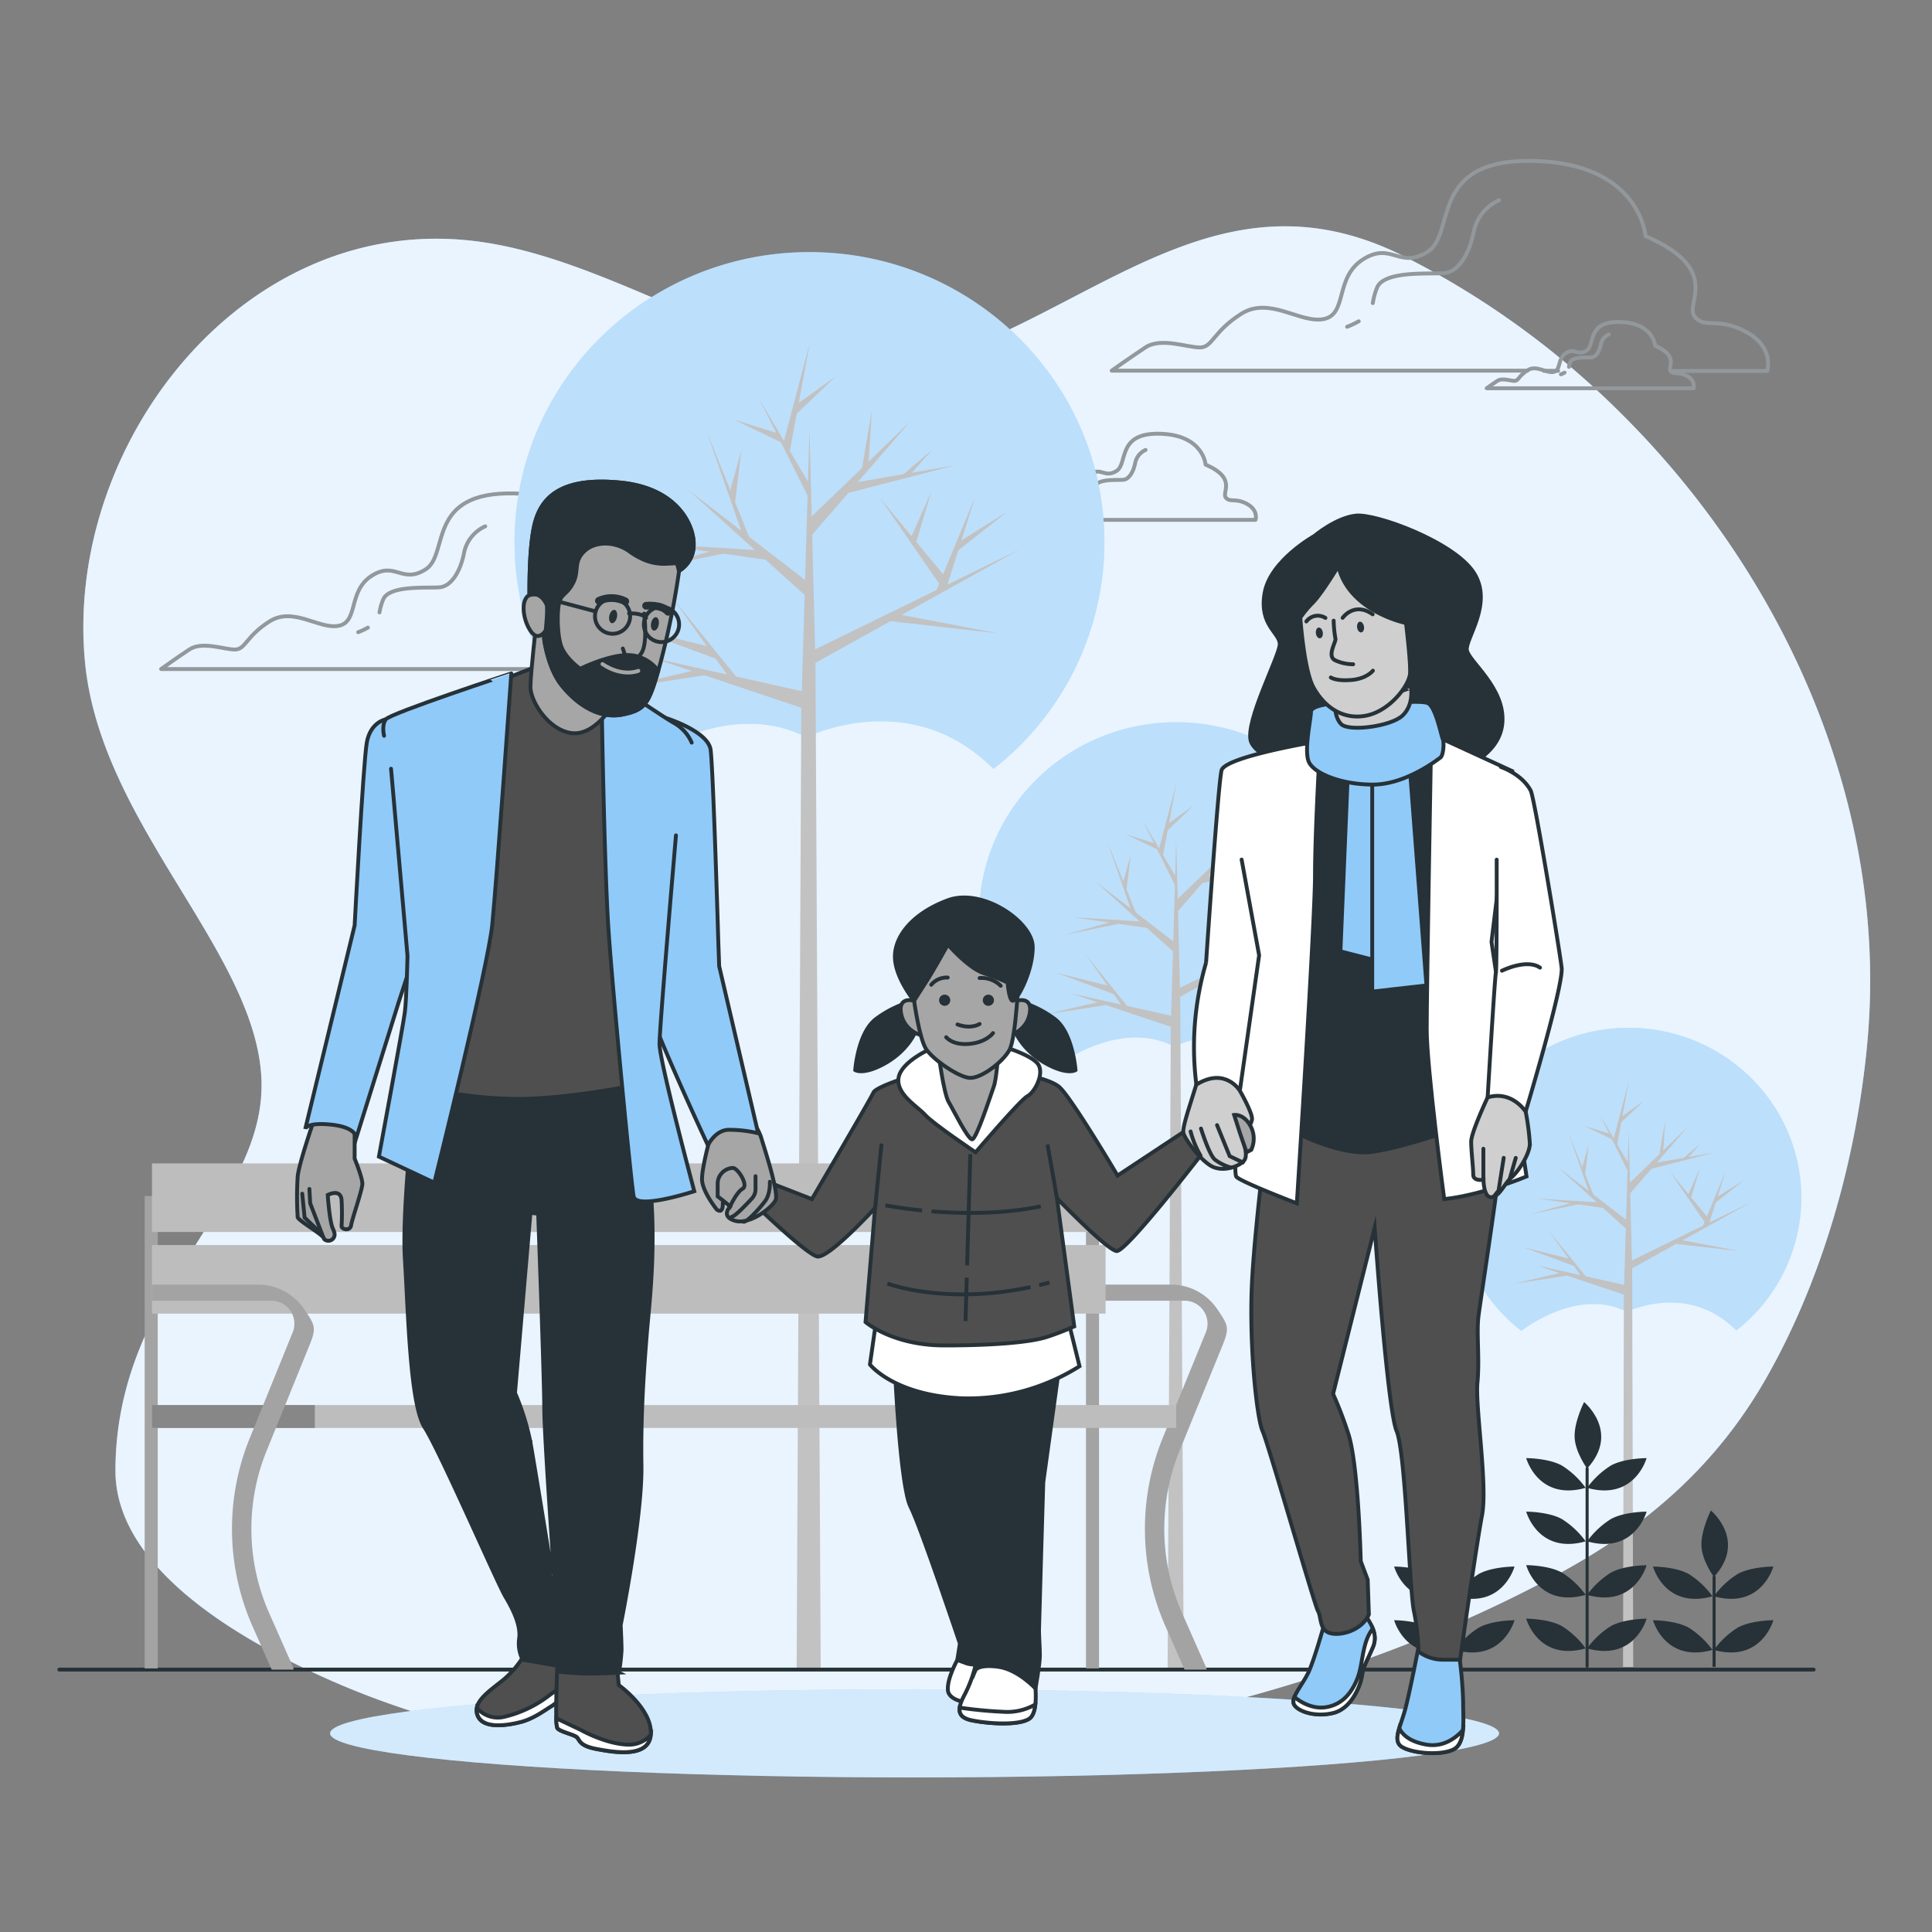 <svg xmlns="http://www.w3.org/2000/svg" viewBox="0 0 500 500"><rect x="0" y="0" width="500" height="500" fill="#808080" stroke="none"/><g id="freepik--background-simple--inject-2"><path d="M404.42,406.72c20.94-11.5,39.18-26.67,52.28-49.38,15-26,23.84-57.73,26.57-87.6,5.55-60.57-21-120.27-63.59-162.6a219.93,219.93,0,0,0-56.53-40.91C321,45.16,291.07,72.52,254,88.57c-46.27,20-88.32-22.09-133.26-26.41C61.78,56.48,16.65,115.74,22,171.37c4,41.65,43.64,74.39,45.62,107.12S29.88,333,29.88,380.65c0,24.91,31.33,42.78,50.43,51.84,43,20.39,92.66,25.56,139.65,23.12C282.11,452.38,349.54,436.86,404.42,406.72Z" style="fill:#90CAF9"></path><path d="M404.42,406.72c20.94-11.5,39.18-26.67,52.28-49.38,15-26,23.84-57.73,26.57-87.6,5.55-60.57-21-120.27-63.59-162.6a219.93,219.93,0,0,0-56.53-40.91C321,45.16,291.07,72.52,254,88.57c-46.27,20-88.32-22.09-133.26-26.41C61.78,56.48,16.65,115.74,22,171.37c4,41.65,43.64,74.39,45.62,107.12S29.88,333,29.88,380.65c0,24.91,31.33,42.78,50.43,51.84,43,20.39,92.66,25.56,139.65,23.12C282.11,452.38,349.54,436.86,404.42,406.72Z" style="fill:#fff;opacity:0.8"></path></g><g id="freepik--Clouds--inject-2"><path d="M179.2,164.74c-6.17-3.37-9-.57-11.22-3.37s6.17-10.1-10.67-17.4c0,0-1.12-15.71-24.13-16.27s-16.83,15.71-23,19.64-7.85-2.25-14,1.68-3.36,11.79-8.41,12.91-11.79-5.05-18-1.12-6.18,7.29-9,7.29-8.42-2.24-11.79,0-7.29,5.05-7.29,5.05h142S185.37,168.1,179.2,164.74Z" style="fill:none;stroke:#92989b;stroke-linecap:round;stroke-linejoin:round"></path><path d="M95.21,162.43a19.48,19.48,0,0,1-2.51,1.18" style="fill:none;stroke:#92989b;stroke-linecap:round;stroke-linejoin:round"></path><path d="M125.58,136.21a9.61,9.61,0,0,0-5.48,6.85c-1,5.14-3.42,8.57-6.16,8.91s-13-.69-14.73,3.08a15.13,15.13,0,0,0-1,3.44" style="fill:none;stroke:#92989b;stroke-linecap:round;stroke-linejoin:round"></path><path d="M322.73,130.42c-3-1.65-4.4-.28-5.5-1.65s3-5-5.22-8.52c0,0-.55-7.7-11.81-8S292,120,288.93,121.9s-3.85-1.1-6.87.82-1.65,5.77-4.12,6.32-5.78-2.47-8.8-.55-3,3.58-4.4,3.58-4.12-1.1-5.77,0-3.57,2.47-3.57,2.47h69.53S325.75,132.07,322.73,130.42Z" style="fill:none;stroke:#92989b;stroke-linecap:round;stroke-linejoin:round"></path><path d="M281.6,129.29a9.65,9.65,0,0,1-1.23.58" style="fill:none;stroke:#92989b;stroke-linecap:round;stroke-linejoin:round"></path><path d="M296.47,116.45a4.69,4.69,0,0,0-2.68,3.35c-.5,2.52-1.68,4.2-3,4.36s-6.37-.33-7.21,1.51a7.82,7.82,0,0,0-.47,1.69" style="fill:none;stroke:#92989b;stroke-linecap:round;stroke-linejoin:round"></path><path d="M436.58,97.31c-2.33-1.28-3.39-.22-4.23-1.28s2.32-3.81-4-6.56c0,0-.42-5.92-9.1-6.14s-6.35,5.93-8.68,7.41-3-.84-5.29.64-1.27,4.44-3.17,4.87-4.45-1.91-6.78-.43-2.32,2.75-3.38,2.75-3.18-.84-4.45,0-2.75,1.91-2.75,1.91h53.55S438.91,98.57,436.58,97.31Z" style="fill:none;stroke:#92989b;stroke-linecap:round;stroke-linejoin:round"></path><path d="M404.9,96.44a7.74,7.74,0,0,1-.94.44" style="fill:none;stroke:#92989b;stroke-linecap:round;stroke-linejoin:round"></path><path d="M416.36,86.55a3.6,3.6,0,0,0-2.07,2.58c-.39,1.94-1.29,3.23-2.33,3.36s-4.9-.26-5.55,1.16a5.37,5.37,0,0,0-.36,1.3" style="fill:none;stroke:#92989b;stroke-linecap:round;stroke-linejoin:round"></path><line x1="399.54" y1="95.97" x2="403.25" y2="95.97" style="fill:none;stroke:#92989b;stroke-linecap:round;stroke-linejoin:round"></line><path d="M432.35,96h25s2-6-5.37-10.06-10.73-.67-13.41-4S446,69.81,425.86,61.1c0,0-1.34-18.78-28.84-19.45s-20.12,18.78-27.5,23.47-9.39-2.68-16.76,2-4,14.09-10.06,15.43-14.09-6-21.46-1.34-7.38,8.71-10.73,8.71-10.06-2.68-14.09,0-8.72,6-8.72,6H395.3" style="fill:none;stroke:#92989b;stroke-linecap:round;stroke-linejoin:round"></path><path d="M351.64,83.15a24.39,24.39,0,0,1-3,1.42" style="fill:none;stroke:#92989b;stroke-linecap:round;stroke-linejoin:round"></path><path d="M355.28,78.45a17.68,17.68,0,0,1,1.14-4.11c2.05-4.5,14.33-3.28,17.6-3.69s6.14-4.5,7.37-10.64a11.44,11.44,0,0,1,6.55-8.18" style="fill:none;stroke:#92989b;stroke-linecap:round;stroke-linejoin:round"></path></g><g id="freepik--Trees--inject-2"><path d="M208.67,190.8s26.27-13.13,47.6,7.39l.86.79a74.49,74.49,0,0,0,28.69-58.65c0-41.47-34.17-75.09-76.33-75.09s-76.32,33.62-76.32,75.09A74.52,74.52,0,0,0,162,199.11C166.8,195.59,189,180.61,208.67,190.8Z" style="fill:#90CAF9"></path><path d="M208.67,190.8s26.27-13.13,47.6,7.39l.86.79a74.49,74.49,0,0,0,28.69-58.65c0-41.47-34.17-75.09-76.33-75.09s-76.32,33.62-76.32,75.09A74.52,74.52,0,0,0,162,199.11C166.8,195.59,189,180.61,208.67,190.8Z" style="fill:#fff;opacity:0.4"></path><polygon points="182.31 174.76 207.38 183.17 206.17 432.09 212.4 432.09 211.04 171.54 230.44 160.76 258.25 163.9 233.35 159.15 263.92 142.16 245.19 151.32 248 142.43 260.61 132.47 248.8 139.88 252.34 128.69 244.07 148.63 237.13 140.24 241 127.27 235.93 138.79 227.77 128.93 243.06 151.06 242.38 152.69 210.95 168.06 210.19 138.38 219.57 127.55 247.15 120.42 235.95 122.36 241.24 116.41 233.83 122.72 221.98 124.77 235.57 109.08 224.79 119.47 225.64 106.25 223.1 121.1 210.07 133.65 209.49 111.19 209.1 124.67 204.41 116.7 206.19 107.06 216.19 97.5 206.71 104.28 209.58 88.76 202.89 114.12 196.58 103.41 200.89 112.02 189.96 108.61 202.1 114.45 209 128.24 208.35 150.09 193.86 138.92 190.25 129.96 191.85 116.64 189.02 126.8 189.23 127.43 182.88 111.68 191.81 137.33 178.15 126.8 195.37 142.35 169.41 140.74 183.63 142.78 166.1 147.59 187.2 143.28 198.13 144.85 208.24 153.97 207.51 178.88 190.49 175.08 174.37 155.16 182.93 167.22 163.03 162.25 185.22 170.46 188.13 174.56 168.94 170.28 179.02 173.66 159.01 178.31 182.31 174.76" style="fill:#c2c2c2"></polygon><path d="M421,339.51s15.37-7.69,27.86,4.33l.5.46A43.59,43.59,0,0,0,466.18,310c0-24.27-20-44-44.68-44s-44.69,19.69-44.69,44a43.63,43.63,0,0,0,16.9,34.42C396.5,342.31,409.51,333.55,421,339.51Z" style="fill:#90CAF9"></path><path d="M421,339.51s15.37-7.69,27.86,4.33l.5.46A43.59,43.59,0,0,0,466.18,310c0-24.27-20-44-44.68-44s-44.69,19.69-44.69,44a43.63,43.63,0,0,0,16.9,34.42C396.5,342.31,409.51,333.55,421,339.51Z" style="fill:#fff;opacity:0.4"></path><polygon points="405.58 330.12 420.26 335.05 420.04 431.4 422.68 431.4 422.4 328.24 433.76 321.93 450.04 323.76 435.46 320.98 453.36 311.04 442.39 316.4 444.04 311.2 451.42 305.37 444.51 309.7 446.58 303.15 441.74 314.82 437.68 309.92 439.94 302.32 436.98 309.07 432.2 303.29 441.15 316.25 440.75 317.2 422.35 326.2 421.9 308.82 427.4 302.48 443.54 298.31 436.98 299.44 440.08 295.96 435.75 299.66 428.81 300.86 436.76 291.67 430.45 297.75 430.95 290.01 429.46 298.71 421.83 306.06 421.5 292.91 421.26 300.8 418.52 296.13 419.56 290.49 425.42 284.89 419.87 288.86 421.55 279.77 417.63 294.62 413.94 288.35 416.46 293.39 410.06 291.39 417.17 294.82 421.2 302.89 420.83 315.68 412.35 309.14 410.23 303.89 411.17 296.1 409.51 302.05 409.63 302.41 405.91 293.19 411.14 308.21 403.15 302.05 413.23 311.15 398.03 310.21 406.36 311.4 396.09 314.22 408.44 311.69 414.85 312.61 420.76 317.95 420.33 332.53 410.37 330.31 400.93 318.64 405.94 325.71 394.29 322.8 407.29 327.6 408.99 330 397.75 327.5 403.65 329.48 391.94 332.2 405.58 330.12" style="fill:#c2c2c2"></polygon><path d="M303.86,270.84s17.55-8.78,31.81,4.93c.19.19.38.35.57.53a49.77,49.77,0,0,0,19.17-39.19c0-27.72-22.84-50.19-51-50.19s-51,22.47-51,50.19a49.81,49.81,0,0,0,19.28,39.28C275.87,274,290.72,264,303.86,270.84Z" style="fill:#90CAF9"></path><path d="M303.86,270.84s17.55-8.78,31.81,4.93c.19.19.38.35.57.53a49.77,49.77,0,0,0,19.17-39.19c0-27.72-22.84-50.19-51-50.19s-51,22.47-51,50.19a49.81,49.81,0,0,0,19.28,39.28C275.87,274,290.72,264,303.86,270.84Z" style="fill:#fff;opacity:0.4"></path><polygon points="286.24 260.12 303 265.74 302.18 432.09 306.35 432.09 305.44 257.96 318.4 250.76 336.99 252.86 320.35 249.68 340.78 238.33 328.26 244.45 330.14 238.51 338.57 231.86 330.68 236.81 333.04 229.33 327.51 242.65 322.88 237.05 325.46 228.38 322.07 236.08 316.62 229.49 326.84 244.28 326.38 245.37 305.38 255.64 304.87 235.8 311.14 228.56 329.57 223.8 322.08 225.09 325.62 221.12 320.67 225.34 312.75 226.71 321.83 216.22 314.63 223.16 315.2 214.33 313.5 224.25 304.79 232.64 304.4 217.63 304.14 226.64 301.01 221.32 302.2 214.87 308.88 208.49 302.54 213.01 304.46 202.64 299.99 219.59 295.77 212.43 298.65 218.19 291.35 215.91 299.46 219.81 304.07 229.03 303.64 243.63 293.96 236.16 291.54 230.17 292.62 221.28 290.72 228.07 290.86 228.48 286.62 217.96 292.58 235.1 283.46 228.07 294.96 238.46 277.61 237.38 287.12 238.74 275.4 241.96 289.5 239.08 296.81 240.13 303.57 246.22 303.08 262.87 291.7 260.33 280.93 247.01 286.65 255.08 273.35 251.75 288.18 257.24 290.13 259.98 277.3 257.12 284.04 259.38 270.67 262.49 286.24 260.12" style="fill:#c2c2c2"></polygon></g><g id="freepik--Plants--inject-2"><path d="M410.75,431.61a.39.39,0,0,1-.4-.39V380.05a.4.4,0,0,1,.4-.39.39.39,0,0,1,.39.39v51.17A.38.38,0,0,1,410.75,431.61Z" style="fill:#263238"></path><path d="M410.36,426.6a21.88,21.88,0,0,0-6.15-5.77c-3.46-1.92-9.23-1.92-9.23-1.92S398.05,430.06,410.36,426.6Z" style="fill:#263238"></path><path d="M410.75,426.6a21.88,21.88,0,0,1,6.15-5.77c3.46-1.92,9.24-1.92,9.24-1.92S423.06,430.06,410.75,426.6Z" style="fill:#263238"></path><path d="M410.36,412.75a22,22,0,0,0-6.15-5.77c-3.46-1.92-9.23-1.92-9.23-1.92S398.05,416.21,410.36,412.75Z" style="fill:#263238"></path><path d="M410.75,412.75A22,22,0,0,1,416.9,407c3.46-1.92,9.24-1.92,9.24-1.92S423.06,416.21,410.75,412.75Z" style="fill:#263238"></path><path d="M410.36,398.9a22,22,0,0,0-6.15-5.77c-3.46-1.92-9.23-1.92-9.23-1.92S398.05,402.37,410.36,398.9Z" style="fill:#263238"></path><path d="M410.75,398.9a22,22,0,0,1,6.15-5.77c3.46-1.92,9.24-1.92,9.24-1.92S423.06,402.37,410.75,398.9Z" style="fill:#263238"></path><path d="M410.36,385.05a22,22,0,0,0-6.15-5.77c-3.46-1.92-9.23-1.92-9.23-1.92S398.05,388.52,410.36,385.05Z" style="fill:#263238"></path><path d="M410.75,385.05a22,22,0,0,1,6.15-5.77c3.46-1.92,9.24-1.92,9.24-1.92S423.06,388.52,410.75,385.05Z" style="fill:#263238"></path><path d="M410.75,380.05s-3.08-4.14-3.24-8.1,2.45-9.1,2.45-9.1S419.39,370.63,410.75,380.05Z" style="fill:#263238"></path><path d="M377,431.39V408.11a.39.39,0,0,0-.78,0v23.28Z" style="fill:#263238"></path><path d="M376.18,427a22,22,0,0,0-6.15-5.77c-3.46-1.92-9.23-1.92-9.23-1.92S363.87,430.42,376.18,427Z" style="fill:#263238"></path><path d="M376.57,427a22,22,0,0,1,6.15-5.77c3.47-1.92,9.24-1.92,9.24-1.92S388.88,430.42,376.57,427Z" style="fill:#263238"></path><path d="M376.18,413.11a22,22,0,0,0-6.15-5.77c-3.46-1.92-9.23-1.92-9.23-1.92S363.87,416.58,376.18,413.11Z" style="fill:#263238"></path><path d="M376.57,413.11a22,22,0,0,1,6.15-5.77c3.47-1.92,9.24-1.92,9.24-1.92S388.88,416.58,376.57,413.11Z" style="fill:#263238"></path><path d="M376.57,408.11s-3.08-4.14-3.24-8.1,2.45-9.1,2.45-9.1S385.21,398.69,376.57,408.11Z" style="fill:#263238"></path><path d="M444,431.39V408.11a.4.4,0,0,0-.4-.39.39.39,0,0,0-.39.39v23.28Z" style="fill:#263238"></path><path d="M443.18,427a22.15,22.15,0,0,0-6.16-5.77c-3.46-1.92-9.23-1.92-9.23-1.92S430.87,430.42,443.18,427Z" style="fill:#263238"></path><path d="M443.56,427a22,22,0,0,1,6.16-5.77c3.46-1.92,9.23-1.92,9.23-1.92S455.87,430.42,443.56,427Z" style="fill:#263238"></path><path d="M443.18,413.11a22.15,22.15,0,0,0-6.16-5.77c-3.46-1.92-9.23-1.92-9.23-1.92S430.87,416.58,443.18,413.11Z" style="fill:#263238"></path><path d="M443.56,413.11a22,22,0,0,1,6.16-5.77c3.46-1.92,9.23-1.92,9.23-1.92S455.87,416.58,443.56,413.11Z" style="fill:#263238"></path><path d="M443.56,408.11s-3.08-4.14-3.23-8.1,2.44-9.1,2.44-9.1S452.2,398.69,443.56,408.11Z" style="fill:#263238"></path></g><g id="freepik--Floor--inject-2"><line x1="15.36" y1="432.09" x2="469.37" y2="432.09" style="fill:none;stroke:#263238;stroke-linecap:round;stroke-miterlimit:10"></line></g><g id="freepik--Bench--inject-2"><path d="M305.26,375.47a53.81,53.81,0,0,0,.6,41.86L312,431.21a4.27,4.27,0,0,1,.28.88h-5.71l-5-11.31a62.43,62.43,0,0,1-.7-48.53l11.2-27.44a5.95,5.95,0,0,0-5.51-8.19h-25.5c-2.36,0-4.27,2.45-4.27.1a4.27,4.27,0,0,1,4.27-4.27h22a14.46,14.46,0,0,1,12,6.4c2.69,4,3.21,4.71,1.39,9.18Z" style="fill:#a3a3a3"></path><rect x="281.05" y="309.54" width="3.38" height="122.24" transform="translate(565.48 741.32) rotate(180)" style="fill:#a3a3a3"></rect><rect x="37.43" y="309.54" width="3.38" height="122.24" transform="translate(78.25 741.32) rotate(180)" style="fill:#a3a3a3"></rect><rect x="39.33" y="301.09" width="246.79" height="17.75" transform="translate(325.45 619.93) rotate(180)" style="fill:#bdbdbd"></rect><rect x="39.33" y="322.22" width="246.79" height="17.75" transform="translate(325.45 662.19) rotate(180)" style="fill:#bdbdbd"></rect><rect x="39.33" y="363.63" width="265.06" height="5.92" transform="translate(343.72 733.18) rotate(180)" style="fill:#bdbdbd"></rect><rect x="39.33" y="363.63" width="42.16" height="5.92" transform="translate(120.81 733.18) rotate(180)" style="fill:#878787"></rect><path d="M75.75,344.81a5.95,5.95,0,0,0-5.5-8.19H39.33v-4.17H66.75a14.45,14.45,0,0,1,12,6.4c2.7,4,3.22,4.71,1.39,9.18L69,375.47a53.81,53.81,0,0,0,.6,41.86l6.14,13.88a4.93,4.93,0,0,1,.27.88h-5.7l-5-11.31a62.35,62.35,0,0,1-.7-48.53Z" style="fill:#a3a3a3"></path></g><g id="freepik--Characters--inject-2"><ellipse cx="236.69" cy="448.59" rx="151.26" ry="11.41" style="fill:#90CAF9"></ellipse><ellipse cx="236.69" cy="448.59" rx="151.26" ry="11.41" style="fill:#fff;opacity:0.6"></ellipse><path d="M247.78,429.56s-2.69,4.71-2.47,7.84,6.5,3.59,7.62,3.14,4.71-9.41,4.26-11.65S248.45,427.54,247.78,429.56Z" style="fill:#fff;stroke:#263238;stroke-linecap:round;stroke-miterlimit:10"></path><path d="M231.64,354.93s1.34,29.81,4,35,12.78,35.41,12.78,35.41l-.67,4.26,2.46.9s4,1.34,6.95-1.57-1.79-41.24-1.79-41.24l-1.12-29.59Z" style="fill:#263238;stroke:#263238;stroke-linecap:round;stroke-miterlimit:10"></path><path d="M252.48,430.91a33.24,33.24,0,0,1-2.69,7.39c-1.79,3.36-2.69,6.05,1.8,6.95s12.1,1.34,14.79-.45,1.34-10.31,1.34-10.31S259.43,425.53,252.48,430.91Z" style="fill:#fff;stroke:#263238;stroke-linecap:round;stroke-miterlimit:10"></path><path d="M259.43,443a109.07,109.07,0,0,1-11.06-1.07c-.22,1.59.53,2.77,3.22,3.31,4.48.9,12.1,1.34,14.79-.45.93-.62,1.38-2.07,1.56-3.68A14.62,14.62,0,0,1,259.43,443Z" style="fill:#fff;stroke:#263238;stroke-linecap:round;stroke-miterlimit:10"></path><path d="M250.91,358.06s-1.12,24.43-1.12,30.49,3.81,36.53,3.81,36.53L252,429.34l.45,1.57v1.34s.67-1.57,5.83-.9S268,437,268,437s1.12-6.5,1.12-8.52-.23-5.16-.23-6.5S270,383.61,270,383.61l4-28.91Z" style="fill:#263238;stroke:#263238;stroke-linecap:round;stroke-miterlimit:10"></path><path d="M226.93,340.58l-1.79,12.55s6.05,7.85,23.53,8.74a54,54,0,0,0,30.71-8.29L276,339.91Z" style="fill:#fff;stroke:#263238;stroke-linecap:round;stroke-miterlimit:10"></path><path d="M236.35,278.28s-9.64,2.91-10.31,4.48-15.92,27.57-15.92,27.57L196.45,305l-1.57,6.27s13.67,13.23,16.59,13.9,15-12.55,15-12.55L224,342.15s6.95,6.05,20.39,6.05,22.64-.89,26.67-2.24a72.56,72.56,0,0,0,6.95-2.69l-4.48-33.17s13,13.45,15.46,13.67,21.69-24.69,21.69-24.69L306.22,293l-17,11.24S276.91,283.43,274,281.19s-10.54-3.36-11.43-3.81S236.35,278.28,236.35,278.28Z" style="fill:#4f4f4f;stroke:#263238;stroke-linecap:round;stroke-miterlimit:10"></path><line x1="226.48" y1="312.57" x2="228.15" y2="295.96" style="fill:none;stroke:#263238;stroke-miterlimit:10"></line><line x1="273.55" y1="310.1" x2="271.1" y2="296.21" style="fill:none;stroke:#263238;stroke-miterlimit:10"></line><path d="M241.08,313.49c7.8.63,18.34.79,28.27-1.3" style="fill:none;stroke:#263238;stroke-miterlimit:10"></path><path d="M229.14,311.94s3.74.75,9.47,1.32" style="fill:none;stroke:#263238;stroke-miterlimit:10"></path><path d="M268.94,332.6c.88-.21,1.76-.44,2.66-.68" style="fill:none;stroke:#263238;stroke-miterlimit:10"></path><path d="M229.64,332.17s14.79,5.66,37.06.93" style="fill:none;stroke:#263238;stroke-miterlimit:10"></path><line x1="250.2" y1="330.65" x2="249.87" y2="341.91" style="fill:none;stroke:#263238;stroke-miterlimit:10"></line><line x1="251.12" y1="298.71" x2="250.29" y2="327.46" style="fill:none;stroke:#263238;stroke-miterlimit:10"></line><path d="M241.05,271.33s-7.84,3.36-8.51,7.62,4.93,7.39,6.94,9.64,13,9.63,13,9.63,11.66-13.67,13.45-14.56,4.48-5.83,2.69-8.3-9.86-4.93-13-5.6S241.05,271.33,241.05,271.33Z" style="fill:#fff;stroke:#263238;stroke-linecap:round;stroke-miterlimit:10"></path><path d="M242.84,272.22s1.35,10.76,2.69,13,4.94,9.64,6.06,9.64,4.93-11.88,5.6-13.67,1.12-8.07,1.12-8.07Z" style="fill:#a6a6a6;stroke:#263238;stroke-linecap:round;stroke-miterlimit:10"></path><path d="M236.57,259a27.93,27.93,0,0,0-9.86,4.71c-4.71,3.58-5.38,13.22-5.38,13.22s2,1.35,7.4-1.57,8.51-7.62,9-11A7.55,7.55,0,0,0,236.57,259Z" style="fill:#263238;stroke:#263238;stroke-linecap:round;stroke-miterlimit:10"></path><path d="M263.1,259a28,28,0,0,1,9.86,4.71c4.7,3.58,5.38,13.22,5.38,13.22s-2,1.35-7.4-1.57-8.52-7.62-9-11A7.55,7.55,0,0,1,263.1,259Z" style="fill:#263238;stroke:#263238;stroke-linecap:round;stroke-miterlimit:10"></path><path d="M236.57,259s-4.26-1.34-3.36,3.36,5.82,6.05,5.82,5.38S236.57,259,236.57,259Z" style="fill:#a6a6a6;stroke:#263238;stroke-linecap:round;stroke-miterlimit:10"></path><path d="M263.12,259s4.25-1.34,3.36,3.36-5.83,6.05-5.83,5.38S263.12,259,263.12,259Z" style="fill:#a6a6a6;stroke:#263238;stroke-linecap:round;stroke-miterlimit:10"></path><path d="M236.57,259s1.34,9.86,3.14,12.55,8.29,7.17,11.2,7.4,8.52-4,10.31-7.17,2.47-19.95,2.47-20.62-.67-5.61-6.73-9.64-16.58-3.14-19.49,2.46S236.57,259,236.57,259Z" style="fill:#a6a6a6;stroke:#263238;stroke-linecap:round;stroke-miterlimit:10"></path><circle cx="244.48" cy="258.86" r="1.45" style="fill:#263238"></circle><circle cx="255.79" cy="258.86" r="1.45" style="fill:#263238"></circle><path d="M253.52,265s-2.12,1.46-5.72.13" style="fill:none;stroke:#263238;stroke-linecap:round;stroke-miterlimit:10"></path><path d="M244.87,268.43s1.6,2.13,6,1.73,6.13-2.8,6.13-2.8" style="fill:none;stroke:#263238;stroke-linecap:round;stroke-miterlimit:10"></path><path d="M241,254.85a5.29,5.29,0,0,1,4.26-1.86" style="fill:none;stroke:#263238;stroke-linecap:round;stroke-miterlimit:10"></path><path d="M253.52,253.12a7,7,0,0,1,5.46,2" style="fill:none;stroke:#263238;stroke-linecap:round;stroke-miterlimit:10"></path><path d="M236.57,259s1.12-1.79,3.14-4.93,5.6-9.64,5.6-9.64,5.16,6,9.19,7.4a52.4,52.4,0,0,1,6.27,2.46s.35,4.71,1.35,4.71,5.15-7.39,5.15-13.89-13-15.47-22-12.11-13.67,9.19-13.67,14.57S236.57,259,236.57,259Z" style="fill:#263238;stroke:#263238;stroke-linecap:round;stroke-miterlimit:10"></path><path d="M91.78,292.84v7s2,4.93,2,6.5-2.69,9.19-2.91,10.76-2.47,1.12-2.47.22a61.37,61.37,0,0,0,0-6.72c-.22-3.14-3.58-1.34-3.58-1.34s.45,6.94,1.34,8.74a4.78,4.78,0,0,1,.42,1.24A1.62,1.62,0,0,1,84,320.78a.79.79,0,0,1-.23-.37c-.23-.89-6.5-4.48-6.73-5.38a82.35,82.35,0,0,1,0-10.53c.23-2.91,3.59-12.78,3.81-13.45a21.3,21.3,0,0,1,1.12-2.24S91.34,287.91,91.78,292.84Z" style="fill:#a6a6a6;stroke:#263238;stroke-linecap:round;stroke-miterlimit:10"></path><polyline points="78.22 308.93 78.83 315.12 83.37 319.45 80.28 311.41 80.07 307.7" style="fill:#a6a6a6;stroke:#263238;stroke-linecap:round;stroke-miterlimit:10"></polyline><path d="M99.85,186.16s-4,.67-4.93,6.05-3.14,47.29-3.14,47.29L79,292.17s.22-1.79,6.72-1.12,6.5,3.36,6.5,3.36l11-35.18,4.25-13L103,185.49Z" style="fill:#90CAF9;stroke:#263238;stroke-linecap:round;stroke-miterlimit:10"></path><path d="M136.61,426.65a26.08,26.08,0,0,1-6.05,7.84c-3.81,3.14-8.29,5.83-7,9.41s7.4,2.69,11,1.8,6.73-3.36,8.3-4.26a30.76,30.76,0,0,0,4.48-4l.67-10.75Z" style="fill:#4f4f4f;stroke:#263238;stroke-linecap:round;stroke-miterlimit:10"></path><path d="M142.44,438.53a30.55,30.55,0,0,1-12.11,5.82,7.07,7.07,0,0,1-6.91-2.36,3.54,3.54,0,0,0,.19,1.91c1.35,3.59,7.4,2.69,11,1.8s6.73-3.36,8.3-4.26a30.76,30.76,0,0,0,4.48-4l.13-2.17A59.69,59.69,0,0,0,142.44,438.53Z" style="fill:#fff;stroke:#263238;stroke-linecap:round;stroke-miterlimit:10"></path><path d="M144.23,431.13s-.67,15.24,0,16.14,4,1.57,4.93,2.24.45,2.24,5.16,3.14,13.89,2.46,14.12-4-8.3-12.55-8.3-12.55l-.45-4.48Z" style="fill:#4f4f4f;stroke:#263238;stroke-linecap:round;stroke-miterlimit:10"></path><path d="M168.4,449a7.52,7.52,0,0,1-6,2.51c-5.82-.22-12.1-3.81-12.1-3.81l-6.32-3a8.09,8.09,0,0,0,.27,2.54c.67.89,4,1.57,4.93,2.24s.45,2.24,5.16,3.14S167.82,455,168.4,449Z" style="fill:#fff;stroke:#263238;stroke-linecap:round;stroke-miterlimit:10"></path><path d="M167.76,302c-2.46-19-3.36-26.22-3.36-26.22l-56.25.9s-4.26,34.51-3.37,49.08,1.35,37.88,5.16,43.71,18.83,40.34,20.84,43.7,4,7.4,3.59,10.76a9.21,9.21,0,0,0,.9,5.6l9,1.57.67,1.57s4.26.45,7.62.45,7.62-.23,7.62-.23a52.24,52.24,0,0,0,.68-5.83c0-1.79-.23-6.49-.23-6.49s5.6-27.8,5.38-41.24.67-25.11,1.34-33.62S170.23,321.08,167.76,302Zm-30.48,71.28a64,64,0,0,0-4-12.78l4-46.62,2,.23s1.57,43,1.57,50.42,2.91,48.19,2.91,48.19S138.4,379.58,137.28,373.31Z" style="fill:#263238;stroke:#263238;stroke-linecap:round;stroke-miterlimit:10"></path><path d="M183.68,294.86s-2,7.17-2,10.31,3.81,7.85,3.81,7.85,1.57,1.34,1.57-1.35,1.9.56,1.9.56-2.57,2.58,1.24,3.7,9.63-3.36,10.53-5.38-3.36-14.79-3.81-16.36a12.84,12.84,0,0,0-1.79-3.36S185.92,288.81,183.68,294.86Z" style="fill:#a6a6a6;stroke:#263238;stroke-linecap:round;stroke-miterlimit:10"></path><path d="M195.53,304.4v3.38a3.51,3.51,0,0,1-.93,2.38c-1.53,1.66-4.5,4.75-5.25,4.75" style="fill:none;stroke:#263238;stroke-linecap:round;stroke-miterlimit:10"></path><path d="M199.24,305.84s.21,3.09-1.23,5-4.54,5.36-5.57,5.36" style="fill:none;stroke:#263238;stroke-linecap:round;stroke-miterlimit:10"></path><path d="M188.94,312.23s1.68-3.7,3.25-4.59-1.12-5.16-2.46-5.38a4.1,4.1,0,0,0-4,4v3.36S188.26,311.56,188.94,312.23Z" style="fill:#a6a6a6;stroke:#263238;stroke-linecap:round;stroke-miterlimit:10"></path><path d="M172.69,185.94s10.54,3.36,11.21,8.07,2,49.75,2,49.75l.22,6.28,10.09,43.25a31,31,0,0,0-7.85-.89c-3.36.22-5.15,4-5.15,4s-17-36.31-17-41.24S172.69,185.94,172.69,185.94Z" style="fill:#90CAF9;stroke:#263238;stroke-linecap:round;stroke-miterlimit:10"></path><path d="M139.52,172.27s-29.58,11-30.7,14.34S107.7,281,107.7,281a111.17,111.17,0,0,0,24,3.36c13.67.45,32.95-3.59,32.95-3.59s5.37-63.65,6.5-72.17,2.68-14.56,1.12-19.72S153.64,174.06,148.71,172A11.61,11.61,0,0,0,139.52,172.27Z" style="fill:#4f4f4f;stroke:#263238;stroke-linecap:round;stroke-miterlimit:10"></path><path d="M174.94,216.19s-4.26,49.54-4.26,54,9,38.1,9,38.1-15,4.93-15.69,1.34-5.38-52.44-6.5-68.8-1.79-59.62-1.79-59.62-1.12-6,.22-5.83,14.8,9.64,18.38,11.66a10.69,10.69,0,0,1,4.71,5.15" style="fill:#90CAF9;stroke:#263238;stroke-linecap:round;stroke-miterlimit:10"></path><path d="M138.85,160.83s-1.57,13.45-1.57,17,4.48,11,10.54,11.88,11.2-7.4,11.43-8.74-18.83-22.86-18.83-22.86Z" style="fill:#a6a6a6;stroke:#263238;stroke-linecap:round;stroke-miterlimit:10"></path><path d="M175.75,147.75a209.17,209.17,0,0,1-4.77,23.6c-3,10.8-3.77,12.31-9.79,13.56s-11.81-2.51-15.82-7.53-4.77-13.56-4.77-13.56l-2.26-3.77-1.26-2.51s-.5-14.56,1.26-21.84,7.28-12.31,22.34-10.8,19.09,11.55,18.84,16.32A7.75,7.75,0,0,1,175.75,147.75Z" style="fill:#a6a6a6;stroke:#263238;stroke-linecap:round;stroke-miterlimit:10"></path><path d="M142.1,158.3s-1-4.78-4.27-4.52-2.76,6.27-.5,9.54,4.27-.76,4.27-.76" style="fill:#a6a6a6;stroke:#263238;stroke-linecap:round;stroke-miterlimit:10"></path><path d="M179.52,141.22c.25-4.77-3.77-14.81-18.84-16.32s-20.59,3.51-22.34,10.8c-1.22,5-1.35,13.53-1.32,18.31,1.56-.35,3.4-.45,4.08.77,1,1.88.18,7.07-.14,11.51.52,2.91,1.75,7.77,4.41,11.09,4,5,9.79,8.79,15.82,7.53,5.58-1.16,6.64-2.55,9.16-11.33a10.05,10.05,0,0,0-6.9-4c-5.28-.51-13.31,3.51-13.31,3.51s-3.52-2.51-4.77-5.52-1.26-10.05-.51-12.06,2-1.75,3.52-4.77,0-5.27,2.76-8,8-2.76,11.8,0a19.17,19.17,0,0,0,4,2.24,13.17,13.17,0,0,0,5.66.91l2.61-.14.5,2A7.75,7.75,0,0,0,179.52,141.22Z" style="fill:#263238;stroke:#263238;stroke-linecap:round;stroke-miterlimit:10"></path><path d="M166.71,158.8s1,7.78-.75,10.29-3.77,1.76-4.27.25l-.5-1.5" style="fill:none;stroke:#263238;stroke-linecap:round;stroke-miterlimit:10"></path><path d="M165.2,173.61s-4,1.76-9.29-1.75" style="fill:none;stroke:#a6a6a6;stroke-linecap:round;stroke-miterlimit:10"></path><path d="M159.66,159.77c-.21.94-.82,1.62-1.36,1.5s-.81-1-.61-1.93.82-1.62,1.36-1.51S159.86,158.82,159.66,159.77Z" style="fill:#263238"></path><path d="M170.48,161.64c-.17,1-.75,1.65-1.3,1.55s-.85-.95-.68-1.9.75-1.65,1.3-1.56S170.65,160.68,170.48,161.64Z" style="fill:#263238"></path><path d="M155,155.49a7.93,7.93,0,0,1,6.83.14" style="fill:none;stroke:#263238;stroke-linecap:round;stroke-miterlimit:10;stroke-width:2px"></path><path d="M167.21,156.77s4.13-.43,5.69,1.56" style="fill:none;stroke:#263238;stroke-linecap:round;stroke-miterlimit:10;stroke-width:2px"></path><circle cx="158.53" cy="159.47" r="4.55" style="fill:none;stroke:#263238;stroke-linecap:round;stroke-miterlimit:10"></circle><path d="M175.75,161.61a4.56,4.56,0,1,1-4.55-4.56A4.55,4.55,0,0,1,175.75,161.61Z" style="fill:none;stroke:#263238;stroke-linecap:round;stroke-miterlimit:10"></path><path d="M162.8,158.76s3.12-.25,4.41,1.14" style="fill:none;stroke:#263238;stroke-linecap:round;stroke-miterlimit:10"></path><line x1="153.98" y1="158.19" x2="141.1" y2="154.78" style="fill:none;stroke:#263238;stroke-linecap:round;stroke-miterlimit:10"></line><path d="M101.2,198.94l4.26,48.41s-.23,11-.68,14.57-6.72,37.42-6.72,37.42l14.34,6.73s13.9-55.81,15-66.79,4.93-65,4.93-65S101,184.59,99.85,186.16s-.45,4.26-.45,4.26" style="fill:#90CAF9;stroke:#263238;stroke-linecap:round;stroke-miterlimit:10"></path><path d="M367.08,426.43s-2,10.36-3.27,15.4-3.68,8.72-.82,10.35,10.09,2.18,13.22.55,2.45-7.5,2.45-12.4a105,105,0,0,0-1-11.72Z" style="fill:#90CAF9;stroke:#263238;stroke-linecap:round;stroke-miterlimit:10"></path><path d="M378.61,447.78c-2,2.13-5.17,4.47-9.49,3.72-4.63-.8-6.34-2.88-7-4.23-.67,2.26-.84,4,.85,4.91,2.86,1.64,10.09,2.18,13.22.55C377.77,451.91,378.38,450.05,378.61,447.78Z" style="fill:#fff;stroke:#263238;stroke-linecap:round;stroke-miterlimit:10"></path><path d="M342.69,420.44s-2.58,9.26-4.08,12.4-4.36,6.26-3.82,8,5.18,3.68,10.22,2.46,7.22-7.63,7.49-9.81,1.5-4.09,2.86-7.36-.81-6.4-2.45-8.72S342.69,420.44,342.69,420.44Z" style="fill:#90CAF9;stroke:#263238;stroke-linecap:round;stroke-miterlimit:10"></path><path d="M351.41,434.06c-1.36,3.68-3.81,7.09-8.31,7.77-4.13.62-7.57-2.2-8.1-2.66a2.72,2.72,0,0,0-.21,1.7c.55,1.78,5.18,3.68,10.22,2.46s7.22-7.63,7.49-9.81,1.5-4.09,2.86-7.36a6.06,6.06,0,0,0-.08-4.66C352.51,424.92,352.76,430.42,351.41,434.06Z" style="fill:#fff;stroke:#263238;stroke-linecap:round;stroke-miterlimit:10"></path><path d="M328.83,285.45s-3.88,29.28-4.78,45.72,1.2,35.86,2.69,39.15,13.45,45.12,14.35,46.61.3,4.79,3,5.68,8.37-.6,10.17-4.78l-.3-9-1.8-4.79s-.59-25.4-3.28-33.17A100.77,100.77,0,0,0,345,360.75l10.76-43s3.29,46.92,5.68,52.6,3.28,40.94,4.48,46.61a56.93,56.93,0,0,1,1.19,10.46,10.52,10.52,0,0,0,6.58,2.1h4.18s4.19-29.59,5.68-37.36-1.79-28.09-1.19-34.36-.3-12.85.29-17.34,5.38-35.56,5.68-41.24a107,107,0,0,0-.3-12.55Z" style="fill:#4f4f4f;stroke:#263238;stroke-linecap:round;stroke-miterlimit:10"></path><path d="M375.65,196.1a34.47,34.47,0,0,0-13.58-2.66c-8,0-21.5,2.68-23.4,3.6S332,291.43,332,291.43s14.11,8,23.17,6.65,21-5.85,21-5.85l-.53-93.73Z" style="fill:#263238;stroke:#263238;stroke-linecap:round;stroke-miterlimit:10"></path><path d="M340.15,138.71s-11.4,6.33-12.87,14.77,4,10.25,3.92,13.29-9.06,20-7.48,25.07,20.85,13,36.62,11.42,27.69-6.95,28.47-16.13-8.86-16-9.2-18.95,6.92-12.08,1.79-20-25.35-15.32-30.53-14.74S340.15,138.71,340.15,138.71Z" style="fill:#263238;stroke:#263238;stroke-linecap:round;stroke-miterlimit:10"></path><path d="M371.66,190.51l19.7,9.05L386,243.77l9.06,60.7s-11.45,4.8-21.3,5.86c0,0-4.53-34.08-4.53-43.93s1.07-70.56,1.07-70.56v-5.06Z" style="fill:#fff;stroke:#263238;stroke-linecap:round;stroke-miterlimit:10"></path><path d="M341.68,191.76s-24.65,4-25.55,7.62-4,49.76-4,49.76a77.73,77.73,0,0,0-2.51,31.58s7.2-3.76,11.27,1.56c0,0-1.87,21-.93,22.25s15.66,6.89,15.66,6.89,4.7-73,4.7-84.89S341.68,191.76,341.68,191.76Z" style="fill:#fff;stroke:#263238;stroke-linecap:round;stroke-miterlimit:10"></path><polyline points="321.33 222.46 325.86 247.23 320.87 282.29" style="fill:#fff;stroke:#263238;stroke-linecap:round;stroke-miterlimit:10"></polyline><path d="M388.41,198.49s5.44,1.78,7.74,6.13c1,1.9,7.46,41.28,8,45.8s-9.32,37.28-9.32,37.28-4.26-3.2-6.12-3.46A29.79,29.79,0,0,0,385,284s1.86-31.42,2.13-32.22.21-29.3.21-29.3" style="fill:#fff;stroke:#263238;stroke-linecap:round;stroke-miterlimit:10"></path><path d="M388.7,251.22s6.39-3.19,9.85-.8" style="fill:#fff;stroke:#263238;stroke-linecap:round;stroke-miterlimit:10"></path><path d="M385,284s-4.26,9.06-4.26,11.45.53,6.66.53,8.52,2.66,1.33,2.66,1.33,0,4.8,2.13,4.53,3.2-3.46,5.06-5.06,4.8-6.12,4.8-8.79a63.69,63.69,0,0,0-1.07-8.25S391.36,282.11,385,284Z" style="fill:#cfcfcf;stroke:#263238;stroke-linecap:round;stroke-miterlimit:10"></path><line x1="383.9" y1="305.27" x2="383.9" y2="297.29" style="fill:none;stroke:#263238;stroke-linecap:round;stroke-miterlimit:10"></line><polyline points="386.63 309.62 387.82 308.13 389.16 299.65" style="fill:none;stroke:#263238;stroke-linecap:round;stroke-miterlimit:10"></polyline><line x1="390.65" y1="305.31" x2="392.28" y2="299.66" style="fill:none;stroke:#263238;stroke-linecap:round;stroke-miterlimit:10"></line><polygon points="348.91 198.04 346.9 246.2 358.54 249.21 357.94 199.05 348.91 198.04" style="fill:#90CAF9;stroke:#263238;stroke-linecap:round;stroke-miterlimit:10"></polygon><polygon points="355.13 202.46 355.13 256.63 369.17 255.03 364.96 200.05 355.13 202.46" style="fill:#90CAF9;stroke:#263238;stroke-linecap:round;stroke-miterlimit:10"></polygon><path d="M345.7,182s-6.42.41-6.42,2.21-1.81,9.83-.61,12.84,8.23,6,16.66,6,16.65-6.42,17.45-7,1-4,.6-4.82-1.8-8.22-3.81-9.23-14.44.41-17.25.61A29.17,29.17,0,0,1,345.7,182Z" style="fill:#90CAF9;stroke:#263238;stroke-linecap:round;stroke-miterlimit:10"></path><path d="M345.5,181.19s-.41,4.22,1.6,6.22,12.84.6,15.85-2.2,2.21-7.23,2.21-7.23S351.72,183,345.5,181.19Z" style="fill:#cfcfcf;stroke:#263238;stroke-linecap:round;stroke-miterlimit:10"></path><path d="M346.37,146.48s-4.09,6.86-6.56,9.44a28,28,0,0,0-3.29,3.92s.91,13.45,3.38,18,7.09,8.51,13.42,7.41,11.43-7.92,11.6-11-1.05-13-1.05-13S349.06,158.25,346.37,146.48Z" style="fill:#cfcfcf;stroke:#263238;stroke-linecap:round;stroke-miterlimit:10"></path><path d="M345.15,160.63a30,30,0,0,0,.45,4.6c.31.77-2.38,4.6,0,5.68a11.12,11.12,0,0,0,4.6,1" style="fill:none;stroke:#263238;stroke-linecap:round;stroke-miterlimit:10"></path><path d="M344.41,175.33s1.36,1,5.36.65,5.54-2.41,5.54-2.41" style="fill:none;stroke:#263238;stroke-linecap:round;stroke-miterlimit:10"></path><path d="M342.34,163.67c.11.77-.2,1.45-.7,1.52s-1-.5-1.09-1.26.2-1.45.7-1.52S342.23,162.9,342.34,163.67Z" style="fill:#263238"></path><path d="M353,162.15c.11.77-.2,1.45-.69,1.52s-1-.5-1.09-1.26.2-1.45.69-1.52S352.85,161.38,353,162.15Z" style="fill:#263238"></path><path d="M338.08,160.83a3.69,3.69,0,0,1,4.94-.91" style="fill:none;stroke:#263238;stroke-linecap:round;stroke-miterlimit:10"></path><path d="M347.47,159.9s3-4.29,7.78-.91" style="fill:none;stroke:#263238;stroke-linecap:round;stroke-miterlimit:10"></path><path d="M309.59,280.72l-2,6.4s-1.49,4.57-1.36,5.91,4,6.8,7.13,8.68,7.83,0,8.77-1.57-.63-5.64-.63-5.64,2.19-3.13,2.51-4.7-3.14-7.52-3.14-7.52S317.11,276,309.59,280.72Z" style="fill:#cfcfcf;stroke:#263238;stroke-linecap:round;stroke-miterlimit:10"></path><polyline points="321.66 300.85 318.24 299.21 314.97 291.18" style="fill:none;stroke:#263238;stroke-linecap:round;stroke-miterlimit:10"></polyline><path d="M310.81,292.07s2.08,6.69,3.56,8a12.37,12.37,0,0,0,4.17,2.08" style="fill:none;stroke:#263238;stroke-linecap:round;stroke-miterlimit:10"></path><path d="M308.13,292.82a24.87,24.87,0,0,0,2.57,6.26" style="fill:none;stroke:#263238;stroke-linecap:round;stroke-miterlimit:10"></path><path d="M321,293.55l-1.6-5s2.41-.4,4.21,2.82a6.83,6.83,0,0,1,.2,6.22l-1.2.61Z" style="fill:#a6a6a6;stroke:#263238;stroke-linecap:round;stroke-miterlimit:10"></path></g></svg>
